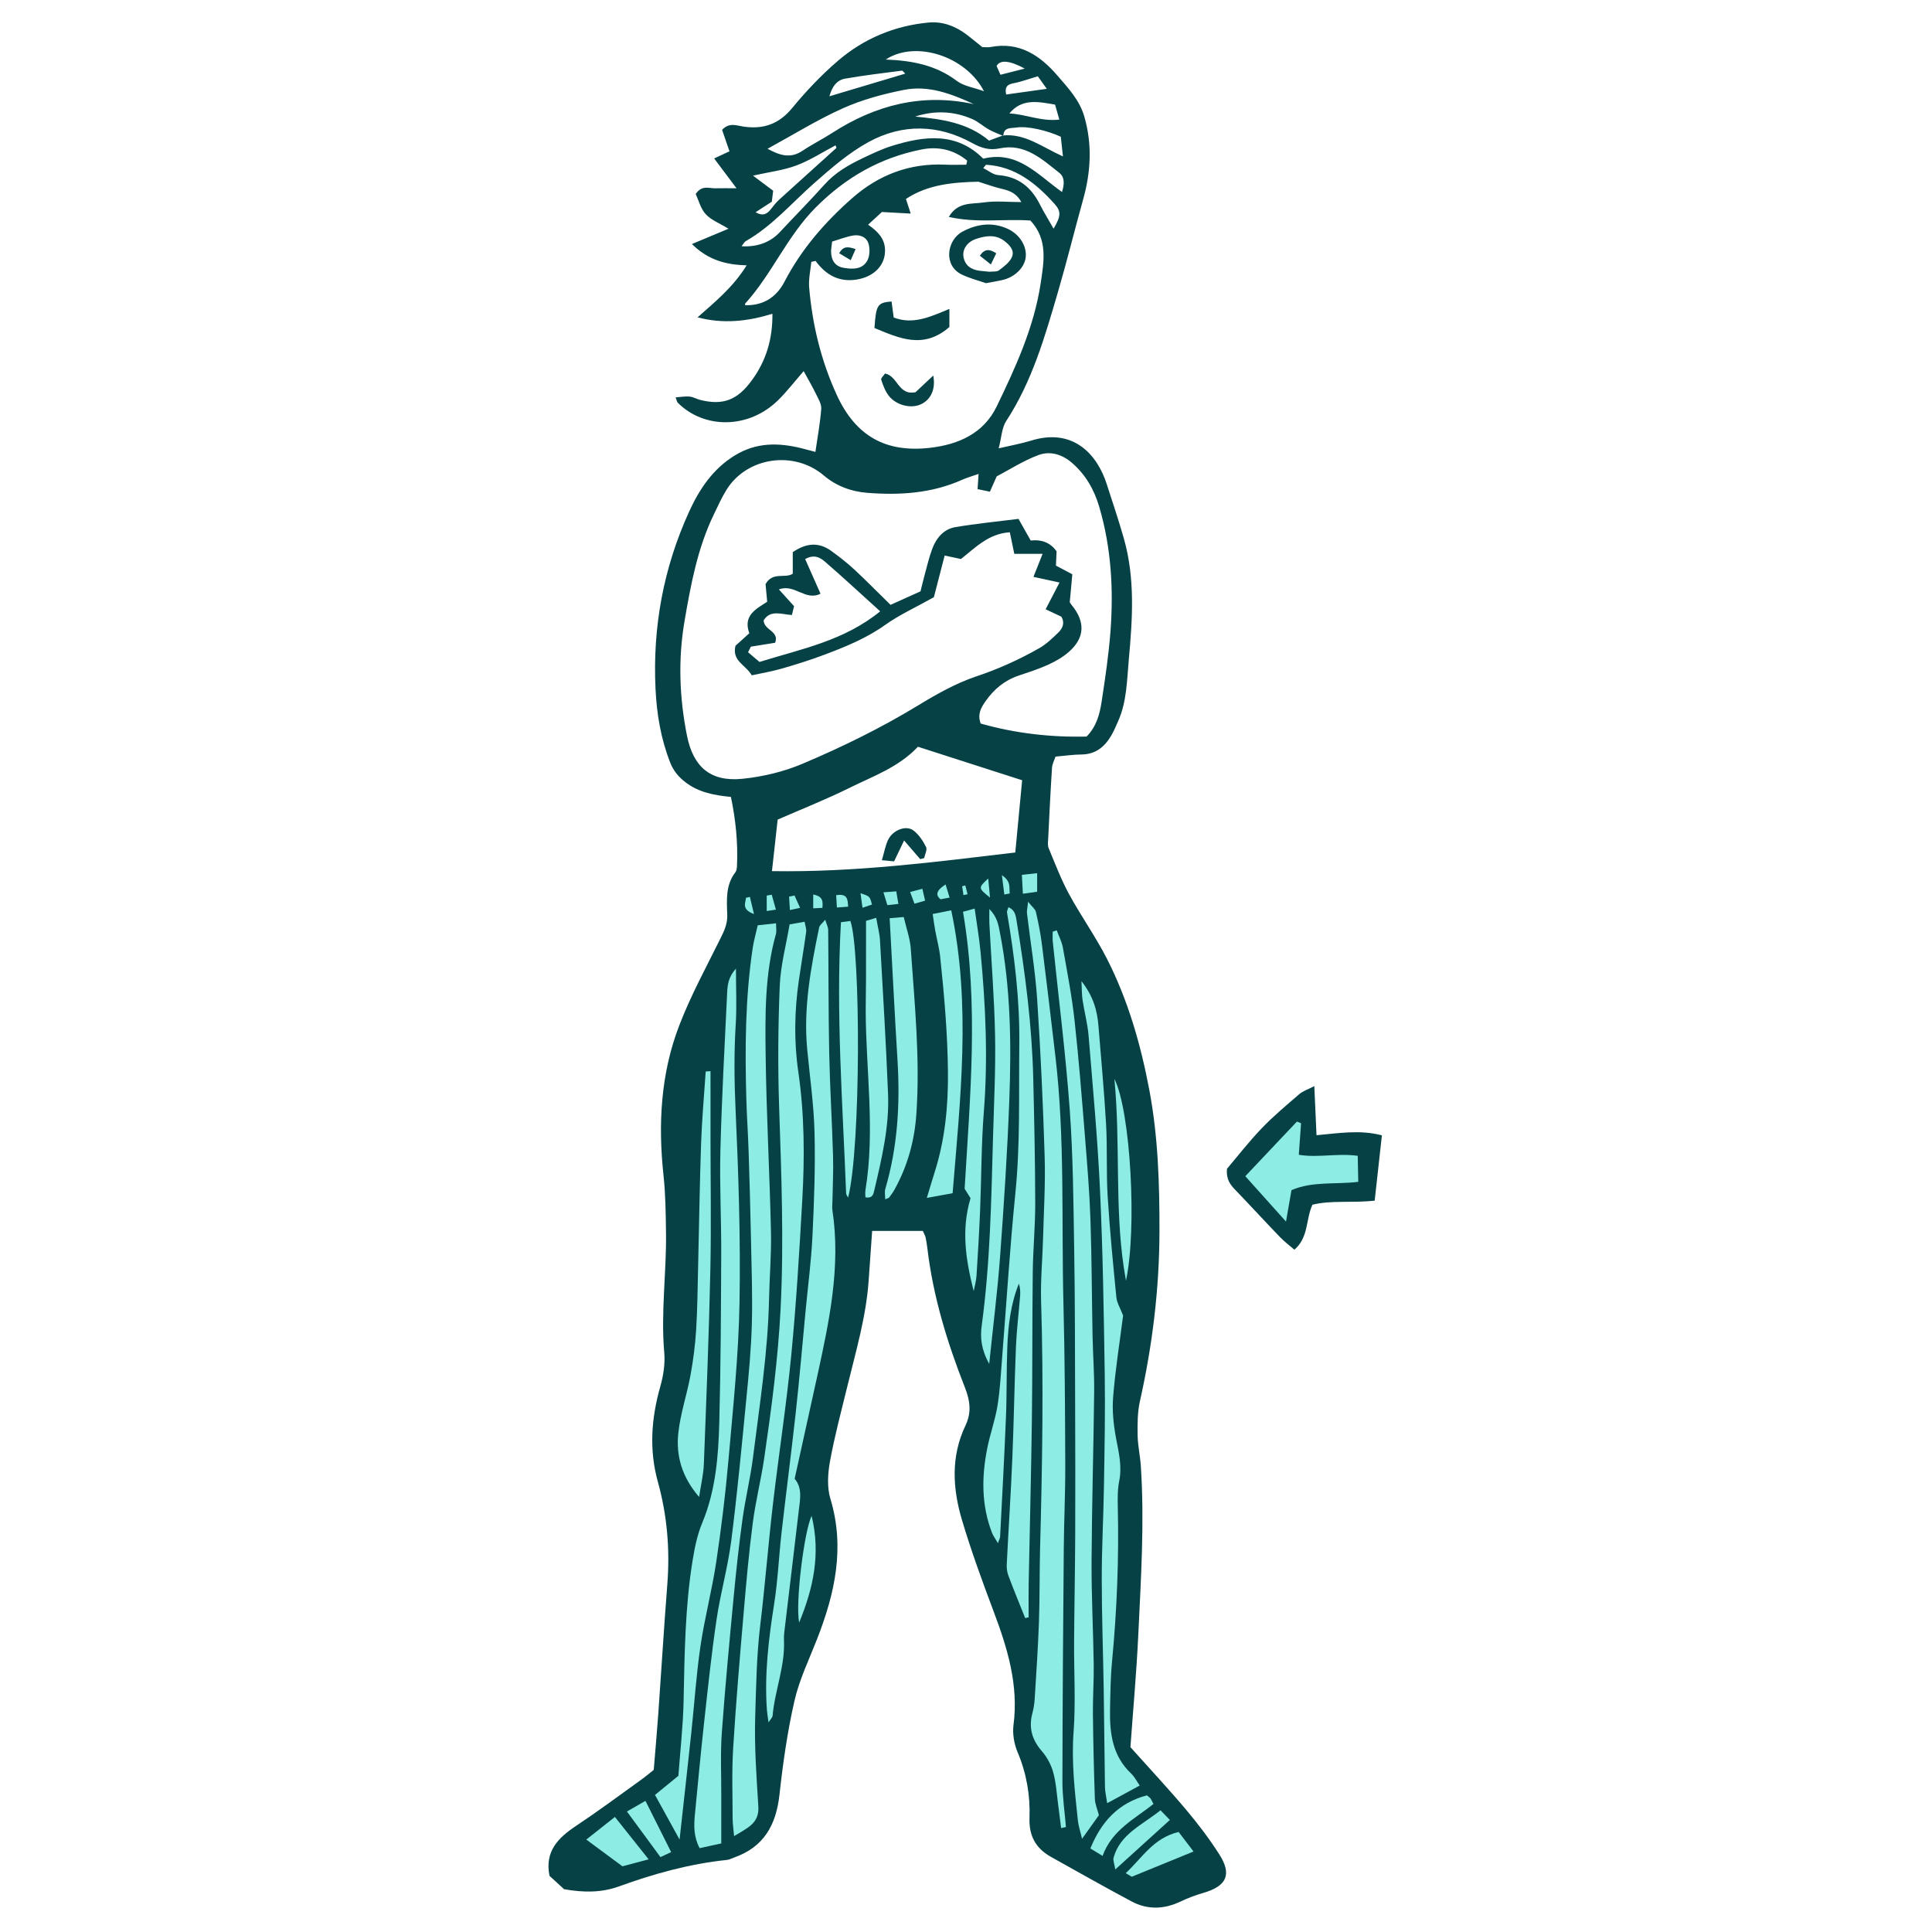 <svg version="1.1" id="svg" xmlns="http://www.w3.org/2000/svg" xmlns:xlink="http://www.w3.org/1999/xlink" x="0px" y="0px"
	 width="200px" height="200px" viewBox="0 0 200 200" enable-background="new 0 0 200 200" xml:space="preserve">
<path class="stroke" fill="#064146"  fill-rule="evenodd" clip-rule="evenodd" d="M58.394,195.569c-0.539-0.493-1.037-0.95-1.51-1.382
	c-0.512-2.543,0.895-3.938,2.761-5.18c2.259-1.502,4.437-3.122,6.642-4.705c0.553-0.397,1.072-0.837,1.388-1.083
	c0.18-2.208,0.343-4.008,0.471-5.812c0.317-4.463,0.585-8.931,0.934-13.392c0.28-3.598-0.011-7.135-0.976-10.606
	c-0.924-3.33-0.683-6.592,0.249-9.879c0.318-1.122,0.513-2.352,0.411-3.5c-0.37-4.146,0.236-8.268,0.181-12.4
	c-0.028-1.98-0.044-3.971-0.257-5.937c-0.576-5.317-0.294-10.56,1.636-15.562c1.195-3.103,2.806-6.05,4.284-9.038
	c0.386-0.775,0.709-1.493,0.678-2.396c-0.055-1.518-0.186-3.077,0.845-4.407c0.124-0.161,0.151-0.426,0.161-0.646
	c0.109-2.386-0.127-4.74-0.627-7.149c-1.699-0.164-3.295-0.453-4.66-1.483c-0.745-0.563-1.283-1.19-1.635-2.09
	c-0.96-2.459-1.385-4.987-1.511-7.616c-0.31-6.404,0.827-12.537,3.48-18.345c1.056-2.309,2.454-4.434,4.762-5.834
	c2.223-1.35,4.496-1.309,6.872-0.725c0.427,0.104,0.85,0.222,1.438,0.377c0.226-1.572,0.499-3.009,0.602-4.459
	c0.034-0.508-0.314-1.065-0.559-1.566c-0.362-0.75-0.787-1.469-1.26-2.337c-0.941,1.08-1.729,2.112-2.645,3.012
	c-3.043,2.99-7.646,3.004-10.391,0.258c-0.071-0.072-0.084-0.205-0.219-0.55c0.535-0.038,0.998-0.13,1.448-0.084
	c0.385,0.038,0.746,0.262,1.13,0.355c2.374,0.584,3.829-0.023,5.293-2.009c1.5-2.039,2.174-4.291,2.151-6.916
	c-2.603,0.796-5.111,1.067-7.749,0.367c1.84-1.631,3.689-3.129,5.078-5.382c-2.148-0.059-3.992-0.55-5.662-2.206
	c1.27-0.532,2.375-0.994,3.784-1.584c-0.942-0.579-1.806-0.902-2.36-1.51c-0.529-0.58-0.737-1.454-1.033-2.085
	c0.639-0.95,1.366-0.579,2.006-0.592c0.672-0.014,1.342-0.003,2.219-0.003c-0.797-1.063-1.512-2.014-2.316-3.085
	c0.647-0.301,1.09-0.508,1.587-0.74c-0.25-0.727-0.515-1.492-0.764-2.22c0.737-0.794,1.506-0.446,2.182-0.344
	c2.075,0.312,3.698-0.24,5.083-1.927c1.436-1.744,3.013-3.409,4.727-4.879c2.678-2.298,5.856-3.631,9.391-3.96
	c1.456-0.136,2.79,0.378,3.957,1.267c0.539,0.41,1.059,0.847,1.591,1.273c0.304,0,0.591,0.046,0.86-0.007
	c2.986-0.574,5.119,0.864,6.938,2.974c1.107,1.282,2.277,2.524,2.769,4.228c0.827,2.866,0.681,5.697-0.113,8.54
	c-0.893,3.205-1.687,6.438-2.62,9.631c-1.351,4.617-2.672,9.246-5.354,13.345c-0.455,0.693-0.478,1.671-0.778,2.827
	c1.334-0.313,2.364-0.492,3.355-0.799c4.424-1.369,6.864,1.508,7.823,4.482c0.604,1.878,1.24,3.748,1.779,5.646
	c1.171,4.113,0.901,8.297,0.517,12.483c-0.201,2.194-0.197,4.425-1.135,6.491c-0.21,0.463-0.402,0.937-0.655,1.377
	c-0.688,1.198-1.628,2-3.113,2.013c-0.843,0.006-1.684,0.133-2.689,0.22c-0.112,0.348-0.336,0.751-0.362,1.167
	c-0.158,2.431-0.275,4.863-0.395,7.298c-0.017,0.338-0.075,0.718,0.047,1.012c0.67,1.604,1.288,3.241,2.114,4.762
	c1.242,2.285,2.772,4.419,3.946,6.735c2.164,4.266,3.476,8.841,4.361,13.529c0.917,4.859,1.063,9.777,1.051,14.705
	c-0.018,5.91-0.728,11.739-2.021,17.51c-0.257,1.139-0.259,2.354-0.241,3.53c0.017,1.071,0.265,2.137,0.334,3.209
	c0.386,5.834,0.008,11.659-0.266,17.483c-0.184,3.899-0.54,7.79-0.812,11.601c2.005,2.24,3.938,4.309,5.758,6.469
	c1.236,1.47,2.409,3.011,3.441,4.628c1.334,2.087,0.764,3.288-1.648,3.987c-0.809,0.234-1.61,0.537-2.373,0.899
	c-1.703,0.812-3.412,0.865-5.064-0.015c-2.798-1.491-5.554-3.059-8.324-4.601c-1.582-0.882-2.306-2.169-2.238-4.044
	c0.086-2.333-0.306-4.609-1.232-6.801c-0.362-0.851-0.542-1.902-0.424-2.813c0.54-4.151-0.623-7.953-2.055-11.753
	c-1.176-3.122-2.322-6.263-3.277-9.458c-0.973-3.268-1.171-6.59,0.363-9.8c0.633-1.321,0.482-2.55-0.052-3.907
	c-1.829-4.643-3.293-9.397-3.889-14.382c-0.048-0.393-0.103-0.785-0.191-1.171c-0.05-0.214-0.173-0.41-0.289-0.679
	c-1.729,0-3.457,0-5.244,0c-0.124,1.758-0.243,3.437-0.359,5.114c-0.258,3.753-1.323,7.343-2.207,10.969
	c-0.631,2.581-1.319,5.154-1.797,7.765c-0.227,1.253-0.321,2.677,0.039,3.868c1.539,5.088,0.458,9.854-1.397,14.586
	c-0.824,2.104-1.828,4.178-2.325,6.362c-0.729,3.189-1.19,6.454-1.549,9.711c-0.343,3.102-1.602,5.384-4.642,6.472
	c-0.265,0.095-0.523,0.24-0.795,0.268c-3.853,0.399-7.548,1.426-11.177,2.741C62.271,195.936,60.405,195.928,58.394,195.569z
	 M103.864,14.075c-0.502-0.221-1.024-0.405-1.5-0.672c-0.588-0.327-1.101-0.809-1.711-1.074c-1.935-0.846-3.919-0.908-5.915-0.263
	c2.72,0.27,5.396,0.603,7.648,2.489c0.503-0.186,0.969-0.357,1.435-0.531c2.29-0.23,4.04,1.19,6.215,2.168
	c-0.094-0.859-0.164-1.494-0.223-2.037c-1.469-0.676-3.491-1.126-4.581-0.953C104.689,13.29,103.891,13.121,103.864,14.075z
	 M101.303,49.059c-0.679,0.239-1.212,0.388-1.709,0.611c-3.143,1.406-6.457,1.612-9.821,1.347c-1.664-0.131-3.212-0.705-4.504-1.804
	c-3.061-2.6-7.93-1.914-10.045,1.466c-0.509,0.815-0.906,1.7-1.323,2.565c-1.7,3.512-2.397,7.305-3.046,11.1
	c-0.671,3.948-0.52,7.897,0.262,11.816c0.65,3.254,2.453,4.796,5.743,4.46c2.109-0.214,4.266-0.729,6.213-1.554
	c4.112-1.738,8.128-3.705,11.961-6.037c1.928-1.174,3.942-2.312,6.067-3.021c2.279-0.76,4.418-1.735,6.479-2.906
	c0.725-0.411,1.351-1.019,1.961-1.604c0.468-0.449,0.712-1.023,0.329-1.662c-0.556-0.262-1.088-0.511-1.626-0.763
	c0.503-0.972,0.932-1.799,1.437-2.771c-1.031-0.224-1.843-0.399-2.699-0.585c0.352-0.885,0.607-1.532,0.946-2.382
	c-1.184,0-2.075,0-2.927,0c-0.173-0.832-0.307-1.474-0.465-2.234c-2.209,0.139-3.549,1.586-5.061,2.767
	c-0.536-0.114-1.062-0.226-1.684-0.358c-0.416,1.601-0.805,3.111-1.117,4.314c-1.896,1.062-3.562,1.815-5.025,2.856
	c-1.971,1.405-4.158,2.29-6.382,3.126c-1.429,0.535-2.891,0.991-4.356,1.413c-1.014,0.292-2.062,0.464-3.089,0.69
	c-0.63-1.098-2.069-1.462-1.687-3.059c0.422-0.382,0.918-0.831,1.435-1.296c-0.679-1.83,0.691-2.513,1.849-3.258
	c-0.066-0.716-0.127-1.375-0.169-1.829c0.751-1.332,2.037-0.54,2.817-1.079c0-0.79,0-1.507,0-2.229
	c1.37-0.941,2.682-1.076,3.993-0.122c0.821,0.598,1.63,1.226,2.374,1.915c1.272,1.184,2.49,2.426,3.753,3.661
	c1.095-0.493,2.064-0.929,3.103-1.396c0.142-0.566,0.266-1.108,0.413-1.645c0.256-0.927,0.468-1.872,0.805-2.769
	c0.421-1.107,1.179-2.029,2.38-2.233c2.152-0.366,4.332-0.575,6.546-0.855c0.478,0.848,0.856,1.517,1.263,2.239
	c1.043-0.114,1.979,0.144,2.68,1.118c-0.022,0.471-0.045,0.962-0.068,1.479c0.523,0.277,1.016,0.538,1.697,0.9
	c-0.083,0.889-0.169,1.819-0.267,2.895c-0.004-0.006,0.081,0.139,0.185,0.267c1.451,1.762,1.388,3.421-0.299,4.89
	c-0.627,0.546-1.388,0.974-2.147,1.321c-0.977,0.443-2.006,0.771-3.023,1.113c-1.457,0.489-2.565,1.409-3.432,2.654
	c-0.462,0.662-0.864,1.334-0.503,2.31c3.559,1.013,7.231,1.434,10.961,1.348c1.022-1.035,1.357-2.307,1.553-3.583
	c0.368-2.405,0.73-4.816,0.916-7.239c0.335-4.375,0.09-8.72-1.158-12.961c-0.521-1.769-1.397-3.32-2.826-4.555
	c-1.047-0.904-2.285-1.246-3.479-0.799c-1.57,0.59-3.01,1.521-4.311,2.205c-0.293,0.657-0.471,1.06-0.703,1.583
	c-0.445-0.093-0.846-0.177-1.277-0.266C101.232,50.075,101.261,49.654,101.303,49.059z M84.429,27.01
	c-0.148,0.033-0.295,0.066-0.443,0.099c-0.082,0.878-0.294,1.767-0.223,2.633c0.327,3.86,1.23,7.582,2.85,11.124
	c1.988,4.348,5.16,6.013,9.666,5.491c2.946-0.341,5.549-1.483,6.905-4.294c1.968-4.077,3.865-8.211,4.548-12.75
	c0.335-2.229,0.764-4.515-1.061-6.483c-2.723-0.196-5.535,0.29-8.447-0.375c0.922-1.59,2.392-1.315,3.586-1.495
	c1.237-0.187,2.524-0.041,3.918-0.041c-0.461-0.843-1.113-1.162-1.922-1.345c-0.855-0.193-1.685-0.504-2.526-0.764
	c-2.593,0.059-5.23,0.278-7.498,1.786c0.156,0.481,0.287,0.882,0.495,1.514c-1.09-0.061-1.969-0.107-2.985-0.165
	c-0.402,0.373-0.885,0.816-1.427,1.317c1.012,0.699,1.704,1.426,1.752,2.546c0.07,1.622-1.123,2.854-2.964,3.137
	C86.841,29.221,85.49,28.461,84.429,27.01z M95.026,77.304c-2.036,2.149-4.654,3.048-7.073,4.249
	c-2.42,1.201-4.942,2.194-7.45,3.291c-0.194,1.765-0.385,3.476-0.59,5.334c8.577,0.142,16.9-0.944,25.189-1.928
	c0.258-2.717,0.491-5.167,0.71-7.479C102.101,79.577,98.614,78.456,95.026,77.304z M83.351,57.876
	c0.529,1.194,1.052,2.372,1.589,3.587c-1.583,0.788-2.678-1.065-4.31-0.446c0.586,0.645,1.06,1.167,1.571,1.734
	c-0.066,0.274-0.14,0.581-0.222,0.915c-1.097-0.067-2.229-0.576-2.926,0.552c0.026,1.035,1.65,1.106,1.19,2.32
	c-0.843,0.135-1.679,0.271-2.514,0.404c-0.096,0.19-0.194,0.385-0.292,0.577c0.402,0.342,0.806,0.684,1.184,1.005
	c4.424-1.369,8.764-2.198,12.494-5.239c-2.008-1.816-3.826-3.503-5.699-5.126C84.935,57.742,84.314,57.335,83.351,57.876z
	 M100.03,17.051c0.031-0.14,0.061-0.28,0.092-0.421c-1.374-1.137-2.987-1.499-4.72-1.156c-4.277,0.847-7.847,2.881-10.964,6.008
	c-2.962,2.973-4.521,6.888-7.297,9.944c-0.028,0.031-0.002,0.11-0.002,0.166c1.759,0.059,3.19-0.735,4.063-2.416
	c1.751-3.37,4.188-6.174,7.013-8.662c2.752-2.422,5.953-3.639,9.646-3.468C98.585,17.081,99.31,17.051,100.03,17.051z
	 M76.767,25.491c1.666,0.102,3.015-0.443,3.957-1.455c1.541-1.653,3.133-3.26,4.641-4.944c1.088-1.214,2.443-2,3.875-2.684
	c1.018-0.485,2.047-0.981,3.118-1.313c3.365-1.042,6.672-1.435,9.427,1.331c3.559-0.88,5.634,1.67,8.155,3.452
	c0.253-0.814,0.286-1.537-0.275-1.98c-1.805-1.43-3.582-3.084-6.172-2.539c-1.089,0.229-1.924-0.038-2.866-0.559
	c-3.521-1.941-7.205-2.005-10.693-0.108c-2.054,1.118-3.883,2.71-5.652,4.27c-2.324,2.048-4.344,4.444-7.085,6.002
	C77.065,25.036,76.993,25.207,76.767,25.491z M100.812,10.779c-2.311-1.062-4.681-1.977-7.214-1.478
	c-2.152,0.425-4.325,1.007-6.32,1.9c-2.66,1.188-5.156,2.746-7.824,4.2c1.203,0.642,2.327,1.075,3.618,0.208
	c0.985-0.662,2.059-1.192,3.058-1.837C90.638,10.858,95.474,9.624,100.812,10.779z M78.216,21.971
	c0.733,0.425,1.18,0.209,1.574-0.307c0.273-0.356,0.562-0.714,0.892-1.016c1.961-1.783,3.937-3.551,5.9-5.332
	c0.023-0.021-0.047-0.146-0.089-0.271c-1.35,0.709-2.637,1.556-4.046,2.082c-1.354,0.505-2.833,0.679-4.495,1.054
	c0.854,0.64,1.47,1.102,2.087,1.564c-0.056,0.451-0.103,0.832-0.142,1.137C79.29,21.275,78.784,21.603,78.216,21.971z
	 M101.864,9.445C99.94,5.751,94.72,4.16,91.694,6.164c2.669,0.101,5.169,0.557,7.362,2.215
	C99.769,8.918,100.786,9.053,101.864,9.445z M86.139,25.01c-0.051,0.484-0.108,0.759-0.106,1.033
	c0.013,0.895,0.406,1.537,1.327,1.687c0.911,0.15,1.897,0.176,2.413-0.731c0.262-0.462,0.29-1.186,0.151-1.72
	c-0.189-0.732-0.894-1.021-1.616-0.897C87.601,24.502,86.921,24.776,86.139,25.01z M102.068,17.055
	c-0.094,0.114-0.188,0.229-0.281,0.345c0.512,0.252,1.013,0.687,1.542,0.725c2.076,0.154,3.415,1.241,4.318,3.033
	c0.415,0.824,0.908,1.612,1.42,2.513c0.75-1.283,0.82-1.767,0.082-2.583C107.239,18.968,105.085,17.229,102.068,17.055z
	 M85.858,9.969c2.694-0.804,5.24-1.564,7.852-2.345c-0.134-0.119-0.26-0.321-0.357-0.309c-1.956,0.253-3.919,0.485-5.861,0.825
	C86.604,8.296,86.13,8.992,85.858,9.969z M109.219,10.828c-1.819-0.316-3.435-0.648-4.731,0.919
	c1.697,0.071,3.295,0.853,5.174,0.634C109.486,11.77,109.37,11.359,109.219,10.828z M104.16,9.783
	c1.427-0.2,2.724-0.382,4.202-0.588c-0.357-0.501-0.658-0.924-0.928-1.299c-0.814,0.247-1.453,0.468-2.106,0.634
	C104.695,8.692,103.902,8.656,104.16,9.783z M103.569,7.739c0.797-0.203,1.531-0.39,2.511-0.639
	c-1.568-0.851-2.563-0.934-2.913-0.264C103.259,7.042,103.384,7.322,103.569,7.739z"/>
<path class="stroke" fill="#064146"  fill-rule="evenodd" clip-rule="evenodd" d="M142.307,124.289c-2.375,0.267-4.476-0.067-6.447,0.425
	c-0.704,1.542-0.37,3.359-1.864,4.656c-0.539-0.468-1.061-0.857-1.504-1.318c-1.549-1.612-3.061-3.258-4.609-4.869
	c-0.509-0.532-0.966-1.06-0.864-2.194c1.074-1.264,2.265-2.802,3.603-4.199c1.213-1.266,2.571-2.394,3.9-3.541
	c0.354-0.305,0.84-0.454,1.536-0.816c0.082,1.847,0.151,3.383,0.227,5.084c2.257-0.196,4.46-0.591,6.769,0.013
	C142.8,119.834,142.553,122.064,142.307,124.289z"/>
<path class="stroke" fill="#064146"  fill-rule="evenodd" clip-rule="evenodd" d="M102.067,29.314c-0.736-0.257-1.664-0.49-2.51-0.898
	c-1.936-0.935-1.537-3.568,0.067-4.432c1.474-0.794,3.102-1.042,4.725-0.281c1.221,0.569,1.985,1.823,1.827,2.974
	c-0.145,1.053-1.142,2.022-2.398,2.309C103.284,29.099,102.786,29.178,102.067,29.314z M102.422,28.132
	c0.341-0.043,0.759,0.025,0.992-0.15c0.51-0.384,1.097-0.816,1.338-1.367c0.308-0.695-0.248-1.271-0.806-1.689
	c-0.91-0.682-1.922-0.52-2.892-0.198c-0.95,0.314-1.465,1.111-1.306,1.909c0.179,0.895,0.821,1.285,1.674,1.393
	C101.756,28.07,102.091,28.099,102.422,28.132z"/>
<path class="stroke" fill="#064146"  fill-rule="evenodd" clip-rule="evenodd" d="M92.294,31.21c0.071,0.53,0.143,1.063,0.222,1.657
	c2.005,0.78,3.813-0.082,5.765-0.888c0,0.772,0,1.359,0,1.872c-2.692,2.354-5.219,1.15-7.756,0.106
	C90.685,31.562,90.83,31.33,92.294,31.21z"/>
<path class="stroke" fill="#064146"  fill-rule="evenodd" clip-rule="evenodd" d="M91.619,38.665c1.334,0.265,1.365,2.312,3.163,1.932
	c0.488-0.461,1.108-1.046,1.827-1.722c0.271,1.407-0.24,2.475-1.248,2.964c-1.019,0.495-2.573,0.141-3.359-0.874
	c-0.368-0.473-0.589-1.077-0.78-1.654C91.171,39.156,91.476,38.884,91.619,38.665z"/>
<path class="stroke" fill="#064146"  fill-rule="evenodd" clip-rule="evenodd" d="M95.26,88.938c-0.505-0.585-1.013-1.171-1.669-1.932
	c-0.359,0.753-0.66,1.382-1.033,2.162c-0.34-0.032-0.73-0.069-1.266-0.119c0.234-0.801,0.354-1.465,0.621-2.062
	c0.473-1.047,1.87-1.609,2.658-1.008c0.551,0.421,0.977,1.071,1.295,1.7c0.143,0.277-0.117,0.759-0.195,1.147
	C95.534,88.866,95.397,88.902,95.26,88.938z"/>
<path class="stroke" fill="#064146"  fill-rule="evenodd" clip-rule="evenodd" d="M88.573,25.789c-0.195,0.441-0.321,0.726-0.507,1.143
	c-0.438-0.261-0.786-0.471-1.192-0.714C87.289,25.455,87.786,25.517,88.573,25.789z"/>
<path class="stroke" fill="#064146"  fill-rule="evenodd" clip-rule="evenodd" d="M102.575,27.378c-0.516-0.409-0.804-0.637-1.141-0.906
	c0.503-0.749,1.006-0.701,1.697-0.252C102.969,26.558,102.82,26.867,102.575,27.378z"/>
<path fill-rule="evenodd" clip-rule="evenodd" fill="#8dece4" class="fill" d="M109.848,189.241c-0.101-0.807-0.198-1.613-0.307-2.419
	c-0.153-1.118-0.212-2.266-0.511-3.345c-0.215-0.784-0.641-1.579-1.174-2.194c-1.021-1.175-1.386-2.421-0.986-3.922
	c0.131-0.489,0.211-1,0.242-1.507c0.163-2.646,0.346-5.293,0.439-7.943c0.089-2.536,0.051-5.076,0.117-7.616
	c0.229-8.546,0.373-17.091,0.105-25.64c-0.065-2.145,0.145-4.297,0.204-6.446c0.075-2.828,0.253-5.66,0.165-8.486
	c-0.165-5.424-0.414-10.852-0.775-16.269c-0.198-2.981-0.701-5.943-1.055-8.915c-0.03-0.258,0.047-0.53,0.117-1.188
	c0.414,0.523,0.737,0.756,0.806,1.045c0.255,1.104,0.479,2.219,0.62,3.341c0.489,3.874,0.947,7.753,1.402,11.631
	c0.999,8.518,0.615,17.083,0.831,25.628c0.142,5.549,0.169,11.1,0.188,16.65c0.012,2.887-0.131,5.775-0.154,8.663
	c-0.066,8.037-0.129,16.075-0.14,24.113c-0.001,1.57,0.237,3.141,0.365,4.71C110.183,189.169,110.016,189.205,109.848,189.241z"/>
<path fill-rule="evenodd" clip-rule="evenodd" fill="#8dece4" class="fill" d="M81.739,95.695c0.613-0.109,1.037-0.186,1.553-0.278
	c0.068,0.412,0.203,0.744,0.162,1.049c-0.23,1.682-0.517,3.354-0.76,5.034c-0.453,3.152-0.513,6.296-0.052,9.469
	c0.638,4.384,0.661,8.81,0.411,13.225c-0.304,5.363-0.621,10.73-1.14,16.077c-0.503,5.181-1.306,10.331-1.906,15.501
	c-0.484,4.153-0.807,8.325-1.308,12.477c-0.378,3.149-0.423,6.295-0.521,9.456c-0.095,3.129,0.134,6.208,0.326,9.302
	c0.108,1.767-1.158,2.229-2.512,3.067c-0.065-0.739-0.15-1.275-0.152-1.812c-0.002-2.434-0.094-4.874,0.057-7.301
	c0.291-4.74,0.698-9.474,1.104-14.207c0.26-3.045,0.533-6.089,0.928-9.118c0.291-2.233,0.852-4.435,1.179-6.666
	c0.752-5.147,1.438-10.291,1.7-15.508c0.351-6.971,0.078-13.919-0.154-20.88c-0.139-4.174-0.108-8.359,0.065-12.532
	C80.807,99.933,81.381,97.834,81.739,95.695z"/>
<path fill-rule="evenodd" clip-rule="evenodd" fill="#8dece4" class="fill" d="M78.44,95.784c0.723-0.078,1.257-0.136,1.896-0.204
	c0,0.471,0.071,0.812-0.012,1.108c-1.163,4.153-1.119,8.418-1.063,12.657c0.08,6.06,0.413,12.119,0.55,18.179
	c0.054,2.318-0.153,4.642-0.2,6.963c-0.114,5.507-0.979,10.936-1.66,16.384c-0.268,2.131-0.788,4.23-1.083,6.359
	c-0.364,2.633-0.652,5.276-0.904,7.923c-0.448,4.733-0.899,9.468-1.241,14.209c-0.154,2.141-0.051,4.301-0.057,6.449
	c-0.005,1.635-0.001,3.267-0.001,5.021c-0.807,0.176-1.5,0.325-2.24,0.487c-0.604-1.145-0.604-2.264-0.498-3.388
	c0.304-3.154,0.599-6.311,0.945-9.461c0.396-3.599,0.772-7.203,1.3-10.783c0.402-2.735,1.172-5.418,1.522-8.156
	c0.625-4.876,1.084-9.775,1.561-14.669c0.255-2.589,0.504-5.186,0.575-7.782c0.08-2.879-0.026-5.764-0.085-8.645
	c-0.062-3.104-0.15-6.207-0.25-9.309c-0.06-1.811-0.188-3.617-0.237-5.428c-0.143-5.212-0.112-10.417,0.667-15.59
	C78.032,97.39,78.238,96.686,78.44,95.784z"/>
<path fill-rule="evenodd" clip-rule="evenodd" fill="#8dece4" class="fill" d="M109.393,96.308c0.216,0.594,0.524,1.172,0.635,1.785
	c0.443,2.508,0.933,5.015,1.209,7.544c0.446,4.043,0.761,8.103,1.089,12.157c0.229,2.821,0.461,5.646,0.558,8.474
	c0.135,4.02,0.139,8.044,0.218,12.067c0.038,1.922,0.188,3.843,0.165,5.764c-0.064,5.837-0.237,11.672-0.269,17.508
	c-0.019,3.567,0.172,7.135,0.224,10.706c0.023,1.695-0.103,3.394-0.084,5.092c0.03,2.938,0.102,5.877,0.202,8.812
	c0.02,0.543,0.26,1.078,0.419,1.691c-0.491,0.688-1.015,1.418-1.745,2.439c-0.182-0.777-0.375-1.326-0.433-1.887
	c-0.32-3.038-0.675-6.053-0.445-9.142c0.229-3.095,0.034-6.22,0.054-9.331c0.023-3.679,0.099-7.356,0.115-11.035
	c0.019-4.523,0.008-9.048-0.008-13.572c-0.017-5.38-0.009-10.761-0.099-16.141c-0.079-4.808-0.112-9.626-0.463-14.421
	c-0.424-5.803-1.16-11.584-1.756-17.374c-0.031-0.33-0.004-0.665-0.004-0.997C109.114,96.4,109.253,96.354,109.393,96.308z"/>
<path fill-rule="evenodd" clip-rule="evenodd" fill="#8dece4" class="fill" d="M106.125,167.502c-0.581-1.458-1.18-2.91-1.733-4.38
	c-0.138-0.358-0.193-0.776-0.174-1.162c0.182-3.675,0.427-7.348,0.58-11.022c0.162-3.847,0.214-7.699,0.374-11.545
	c0.073-1.753,0.292-3.499,0.431-5.249c0.032-0.416,0.004-0.835-0.127-1.266c-0.848,2.104-1.111,4.314-1.198,6.54
	c-0.097,2.426-0.043,4.858-0.142,7.284c-0.165,4.129-0.396,8.253-0.606,12.38c-0.008,0.151-0.098,0.299-0.225,0.665
	c-0.267-0.461-0.491-0.753-0.618-1.083c-1.095-2.841-1.075-5.762-0.497-8.693c0.293-1.496,0.826-2.948,1.07-4.451
	c0.271-1.667,0.351-3.364,0.485-5.052c0.452-5.639,0.795-11.288,1.363-16.913c0.518-5.143,0.349-10.284,0.41-15.429
	c0.054-4.614-0.494-9.144-1.274-13.667c-0.022-0.141,0.078-0.301,0.148-0.542c0.736,0.312,0.769,0.952,0.863,1.522
	c0.882,5.359,1.574,10.741,1.706,16.179c0.103,4.304,0.197,8.607,0.206,12.911c0.005,2.377-0.226,4.751-0.256,7.129
	c-0.06,5.15-0.026,10.302-0.093,15.452c-0.073,5.605-0.223,11.209-0.33,16.812c-0.022,1.167-0.003,2.336-0.003,3.504
	C106.367,167.451,106.247,167.477,106.125,167.502z"/>
<path fill-rule="evenodd" clip-rule="evenodd" fill="#8dece4" class="fill" d="M82.262,153.083c0.808,0.948,0.569,2.092,0.437,3.213
	c-0.466,3.987-0.95,7.976-1.424,11.964c-0.06,0.504-0.144,1.018-0.119,1.522c0.129,2.698-0.949,5.212-1.179,7.854
	c-0.012,0.141-0.163,0.269-0.417,0.66c-0.078-0.584-0.144-0.928-0.169-1.275c-0.265-3.691,0.172-7.325,0.747-10.968
	c0.389-2.454,0.49-4.953,0.771-7.428c0.474-4.151,1.019-8.296,1.473-12.45c0.383-3.483,0.679-6.978,1.012-10.468
	c0.248-2.591,0.587-5.178,0.713-7.776c0.171-3.557,0.303-7.123,0.214-10.681c-0.071-2.88-0.485-5.75-0.759-8.625
	c-0.408-4.287,0.381-8.46,1.239-12.623c0.048-0.228,0.317-0.41,0.627-0.79c0.145,0.481,0.303,0.769,0.306,1.057
	c0.043,4.249,0.021,8.497,0.106,12.744c0.074,3.561,0.296,7.118,0.398,10.677c0.045,1.573-0.04,3.149-0.065,4.723
	c-0.004,0.284-0.047,0.573-0.004,0.85c0.889,5.846-0.324,11.501-1.557,17.151C83.851,145.896,83.078,149.376,82.262,153.083z"/>
<path fill-rule="evenodd" clip-rule="evenodd" fill="#8dece4" class="fill" d="M76.186,100.279c0,2.104,0.091,3.916-0.022,5.717
	c-0.182,2.94-0.156,5.862-0.021,8.812c0.306,6.671,0.527,13.357,0.412,20.033c-0.093,5.425-0.667,10.848-1.141,16.261
	c-0.312,3.552-0.745,7.098-1.274,10.625c-0.437,2.906-1.199,5.765-1.627,8.675c-0.436,2.965-0.629,5.967-0.947,8.952
	c-0.383,3.582-0.785,7.162-1.217,11.076c-0.913-1.655-1.685-3.058-2.545-4.62c0.754-0.616,1.482-1.212,2.422-1.98
	c0.179-2.454,0.483-5.098,0.54-7.747c0.099-4.867,0.151-9.727,0.933-14.554c0.22-1.353,0.482-2.644,1.009-3.913
	c1.369-3.301,1.659-6.82,1.751-10.331c0.153-5.828,0.177-11.66,0.201-17.491c0.016-3.563-0.177-7.129-0.085-10.689
	c0.141-5.426,0.435-10.847,0.696-16.269C75.308,102.015,75.377,101.158,76.186,100.279z"/>
<path fill-rule="evenodd" clip-rule="evenodd" fill="#8dece4" class="fill" d="M111.954,101.57c1.236,1.577,1.634,3.062,1.76,4.652
	c0.266,3.383,0.594,6.762,0.787,10.147c0.141,2.48,0.011,4.977,0.163,7.455c0.217,3.5,0.559,6.994,0.903,10.483
	c0.058,0.581,0.412,1.131,0.697,1.875c-0.338,2.661-0.795,5.516-1.029,8.391c-0.119,1.438,0.035,2.937,0.308,4.362
	c0.276,1.455,0.62,2.853,0.321,4.356c-0.175,0.879-0.172,1.809-0.15,2.712c0.125,5.33-0.089,10.644-0.592,15.952
	c-0.161,1.688-0.18,3.395-0.212,5.091c-0.042,2.433,0.273,4.752,2.184,6.551c0.358,0.339,0.587,0.812,0.889,1.242
	c-1.09,0.591-2.103,1.141-3.368,1.825c-0.092-0.65-0.221-1.165-0.23-1.681c-0.055-3.337-0.073-6.675-0.128-10.013
	c-0.06-3.837-0.204-7.671-0.204-11.507c-0.003-3.221,0.178-6.441,0.229-9.663c0.06-3.852,0.139-7.705,0.079-11.555
	c-0.097-6.328-0.192-12.659-0.485-18.979c-0.247-5.362-0.748-10.715-1.188-16.065c-0.103-1.232-0.434-2.442-0.62-3.668
	C111.984,103.003,111.999,102.455,111.954,101.57z"/>
<path fill-rule="evenodd" clip-rule="evenodd" fill="#8dece4" class="fill" d="M73.551,110.886c0,2.187-0.003,4.372,0,6.558
	c0,4.696,0.087,9.394-0.017,14.09c-0.146,6.682-0.415,13.361-0.672,20.039c-0.039,1.044-0.294,2.078-0.49,3.393
	c-1.791-2.072-2.403-4.275-2.155-6.609c0.214-2.011,0.89-3.97,1.258-5.971c0.286-1.547,0.488-3.117,0.587-4.686
	c0.139-2.203,0.153-4.414,0.207-6.622c0.104-4.247,0.16-8.498,0.308-12.744c0.087-2.474,0.312-4.943,0.478-7.415
	C73.218,110.908,73.384,110.897,73.551,110.886z"/>
<path fill-rule="evenodd" clip-rule="evenodd" fill="#8dece4" class="fill" d="M102.403,141.187c-0.836-1.5-0.944-2.727-0.777-3.96
	c0.879-6.459,0.991-12.961,1.17-19.462c0.096-3.502,0.279-7.008,0.214-10.508c-0.073-3.893-0.39-7.782-0.592-11.673
	c-0.021-0.388-0.002-0.776-0.002-1.484c0.823,0.836,0.939,1.64,1.095,2.438c1.124,5.763,1.189,11.591,0.969,17.42
	c-0.202,5.36-0.554,10.719-0.948,16.071C103.267,133.631,102.812,137.218,102.403,141.187z"/>
<path fill-rule="evenodd" clip-rule="evenodd" fill="#8dece4" class="fill" d="M92.097,95.053c0.521-0.044,0.9-0.075,1.457-0.123
	c0.256,1.119,0.655,2.195,0.731,3.294c0.398,5.7,0.977,11.396,0.575,17.129c-0.193,2.76-0.91,5.346-2.244,7.763
	c-0.161,0.295-0.362,0.572-0.566,0.84c-0.059,0.076-0.193,0.096-0.414,0.197c0-0.393-0.082-0.76,0.012-1.076
	c1.272-4.34,1.539-8.769,1.265-13.259C92.616,104.965,92.374,100.106,92.097,95.053z"/>
<path fill-rule="evenodd" clip-rule="evenodd" fill="#8dece4" class="fill" d="M100.798,133.657c-0.81-3.175-1.318-6.312-0.329-9.62
	c-0.159-0.256-0.395-0.634-0.611-0.981c0.564-9.562,1.466-19.085-0.169-28.666c0.438-0.122,0.722-0.2,1.208-0.336
	c0.218,1.589,0.468,3.02,0.606,4.462c0.53,5.523,0.781,11.047,0.342,16.6c-0.265,3.378-0.244,6.778-0.385,10.17
	c-0.093,2.261-0.226,4.52-0.372,6.778C101.054,132.6,100.898,133.127,100.798,133.657z"/>
<path fill-rule="evenodd" clip-rule="evenodd" fill="#8dece4" class="fill" d="M89.652,95.327c0.319-0.095,0.573-0.172,1.052-0.314
	c0.15,0.874,0.354,1.616,0.395,2.368c0.302,5.3,0.622,10.599,0.834,15.902c0.132,3.36-0.648,6.622-1.41,9.871
	c-0.102,0.438-0.168,0.932-0.937,0.791c0-0.239-0.036-0.497,0.005-0.742c1.017-6.201,0.043-12.403,0.027-18.604
	c-0.003-1.07,0.029-2.14,0.032-3.209C89.657,99.424,89.652,97.459,89.652,95.327z"/>
<path fill-rule="evenodd" clip-rule="evenodd" fill="#8dece4" class="fill" d="M98.616,123.52c-1.018,0.185-1.722,0.312-2.67,0.485
	c0.309-1.016,0.55-1.845,0.811-2.667c1.068-3.365,1.405-6.789,1.375-10.336c-0.038-4.023-0.387-7.999-0.808-11.983
	c-0.096-0.893-0.341-1.77-0.503-2.656c-0.098-0.54-0.17-1.084-0.271-1.746c0.671-0.133,1.199-0.237,1.922-0.381
	C100.544,104.064,99.406,113.741,98.616,123.52z"/>
<path fill-rule="evenodd" clip-rule="evenodd" fill="#8dece4" class="fill" d="M87.795,123.978c-0.071-0.152-0.2-0.302-0.206-0.456
	c-0.354-9.32-1.068-18.634-0.535-28.054c0.395-0.054,0.696-0.094,0.977-0.132C89.101,98.334,89.127,118.802,87.795,123.978z"/>
<path fill-rule="evenodd" clip-rule="evenodd" fill="#8dece4" class="fill" d="M116.559,132.578c-0.104-0.635-0.169-0.997-0.223-1.36
	c-0.948-6.381-0.333-12.83-0.975-19.539C117.045,115.034,117.714,127.268,116.559,132.578z"/>
<path fill-rule="evenodd" clip-rule="evenodd" fill="#8dece4" class="fill" d="M60.693,190.432c1.011-0.799,1.882-1.488,2.962-2.342
	c1.158,1.455,2.222,2.792,3.49,4.386c-1.141,0.305-1.93,0.517-2.71,0.724C63.2,192.286,62.03,191.421,60.693,190.432z"/>
<path fill-rule="evenodd" clip-rule="evenodd" fill="#8dece4" class="fill" d="M117.161,194.279c-0.043-0.025-0.275-0.163-0.626-0.37
	c1.698-1.567,2.834-3.631,5.474-4.265c0.47,0.615,0.99,1.297,1.546,2.023C121.354,192.567,119.345,193.389,117.161,194.279z"/>
<path fill-rule="evenodd" clip-rule="evenodd" fill="#8dece4" class="fill" d="M118.729,185.853c0.211,0.182,0.313,0.239,0.374,0.329
	c0.095,0.138,0.159,0.293,0.303,0.566c-1.931,1.539-4.297,2.688-5.27,5.374c-0.478-0.294-0.82-0.503-1.261-0.771
	C114.021,188.546,115.792,186.633,118.729,185.853z"/>
<path fill-rule="evenodd" clip-rule="evenodd" fill="#8dece4" class="fill" d="M82.733,167.96c-0.42-1.896,0.504-9.429,1.287-11.037
	C84.983,160.897,84.169,164.466,82.733,167.96z"/>
<path fill-rule="evenodd" clip-rule="evenodd" fill="#8dece4" class="fill" d="M121.103,188.402c-2.037,1.849-3.724,3.377-5.648,5.122
	c-0.091-0.581-0.255-0.937-0.175-1.225c0.669-2.407,2.849-3.314,4.859-4.896C120.511,187.788,120.844,188.132,121.103,188.402z"/>
<path fill-rule="evenodd" clip-rule="evenodd" fill="#8dece4" class="fill" d="M64.9,187.526c0.657-0.379,1.173-0.675,1.917-1.102
	c0.912,1.818,1.759,3.507,2.659,5.304c-0.463,0.218-0.743,0.347-1.106,0.518C67.233,190.699,66.139,189.213,64.9,187.526z"/>
<path fill-rule="evenodd" clip-rule="evenodd" fill="#8dece4" class="fill" d="M107.364,92.312c-0.54,0.076-0.903,0.127-1.475,0.207
	c-0.037-0.672-0.066-1.243-0.105-1.957c0.562-0.059,1.016-0.108,1.58-0.169C107.364,91.083,107.364,91.61,107.364,92.312z"/>
<path fill-rule="evenodd" clip-rule="evenodd" fill="#8dece4" class="fill" d="M95.766,93.236c-0.4,0.114-0.7,0.199-1.101,0.314
	c-0.155-0.423-0.279-0.755-0.447-1.211c0.467-0.123,0.815-0.215,1.264-0.333C95.584,92.451,95.666,92.805,95.766,93.236z"/>
<path fill-rule="evenodd" clip-rule="evenodd" fill="#8dece4" class="fill" d="M86.559,92.67c1.184-0.194,1.197,0.436,1.238,1.188
	c-0.367,0.027-0.711,0.053-1.162,0.088C86.608,93.479,86.587,93.126,86.559,92.67z"/>
<path fill-rule="evenodd" clip-rule="evenodd" fill="#8dece4" class="fill" d="M93.001,93.575c-0.493,0.055-0.759,0.083-1.141,0.124
	c-0.133-0.433-0.25-0.815-0.407-1.328c0.517-0.037,0.875-0.063,1.329-0.099C92.854,92.701,92.913,93.055,93.001,93.575z"/>
<path fill-rule="evenodd" clip-rule="evenodd" fill="#8dece4" class="fill" d="M98.301,92.917c-0.489,0.091-0.745,0.14-0.934,0.176
	c-0.575-0.453-0.406-0.942,0.521-1.536C98.016,91.973,98.128,92.349,98.301,92.917z"/>
<path fill-rule="evenodd" clip-rule="evenodd" fill="#8dece4" class="fill" d="M102.484,92.914c-1.232-0.982-1.233-1.005-0.184-1.972
	C102.362,91.587,102.407,92.076,102.484,92.914z"/>
<path fill-rule="evenodd" clip-rule="evenodd" fill="#8dece4" class="fill" d="M82.249,92.7c0.18,0.396,0.355,0.791,0.575,1.278
	c-0.42,0.092-0.628,0.137-1.054,0.229c-0.032-0.526-0.06-0.958-0.085-1.387C81.873,92.78,82.062,92.74,82.249,92.7z"/>
<path fill-rule="evenodd" clip-rule="evenodd" fill="#8dece4" class="fill" d="M89.083,92.47c0.961,0.316,0.961,0.316,1.182,1.169
	c-0.271,0.092-0.552,0.185-0.98,0.328C89.217,93.463,89.165,93.07,89.083,92.47z"/>
<path fill-rule="evenodd" clip-rule="evenodd" fill="#8dece4" class="fill" d="M78.051,94.619c-1.333-0.485-0.858-1.133-0.831-1.677
	c0.136-0.031,0.273-0.063,0.41-0.096C77.75,93.355,77.87,93.861,78.051,94.619z"/>
<path fill-rule="evenodd" clip-rule="evenodd" fill="#8dece4" class="fill" d="M79.892,92.623c0.135,0.483,0.27,0.967,0.43,1.543
	c-0.39,0.058-0.643,0.096-0.952,0.142c0-0.589,0-1.093,0-1.598C79.542,92.682,79.718,92.652,79.892,92.623z"/>
<path fill-rule="evenodd" clip-rule="evenodd" fill="#8dece4" class="fill" d="M84.184,92.6c1.038,0.197,1.001,0.719,0.951,1.381
	c-0.33,0.017-0.585,0.028-0.951,0.048C84.184,93.54,84.184,93.136,84.184,92.6z"/>
<path fill-rule="evenodd" clip-rule="evenodd" fill="#8dece4" class="fill" d="M103.968,92.599c-0.071-0.568-0.145-1.134-0.253-1.997
	c1.02,0.676,0.711,1.33,0.817,1.887C104.344,92.524,104.156,92.562,103.968,92.599z"/>
<path fill-rule="evenodd" clip-rule="evenodd" fill="#8dece4" class="fill" d="M99.739,92.661c-0.047-0.306-0.094-0.609-0.141-0.914
	c0.109-0.029,0.221-0.058,0.331-0.086c0.079,0.303,0.155,0.607,0.234,0.911C100.022,92.602,99.881,92.631,99.739,92.661z"/>
<path fill-rule="evenodd" clip-rule="evenodd" fill="#8dece4" class="fill" d="M134.686,116.279c-0.073,1.024-0.147,2.048-0.235,3.263
	c1.97,0.337,3.987-0.188,6.101,0.108c0.019,0.906,0.035,1.781,0.054,2.693c-2.378,0.293-4.7-0.084-6.913,0.856
	c-0.177,1.011-0.344,1.977-0.566,3.258c-1.486-1.656-2.798-3.12-4.214-4.698c1.869-1.975,3.604-3.814,5.343-5.652
	C134.397,116.163,134.541,116.222,134.686,116.279z"/>
</svg>
